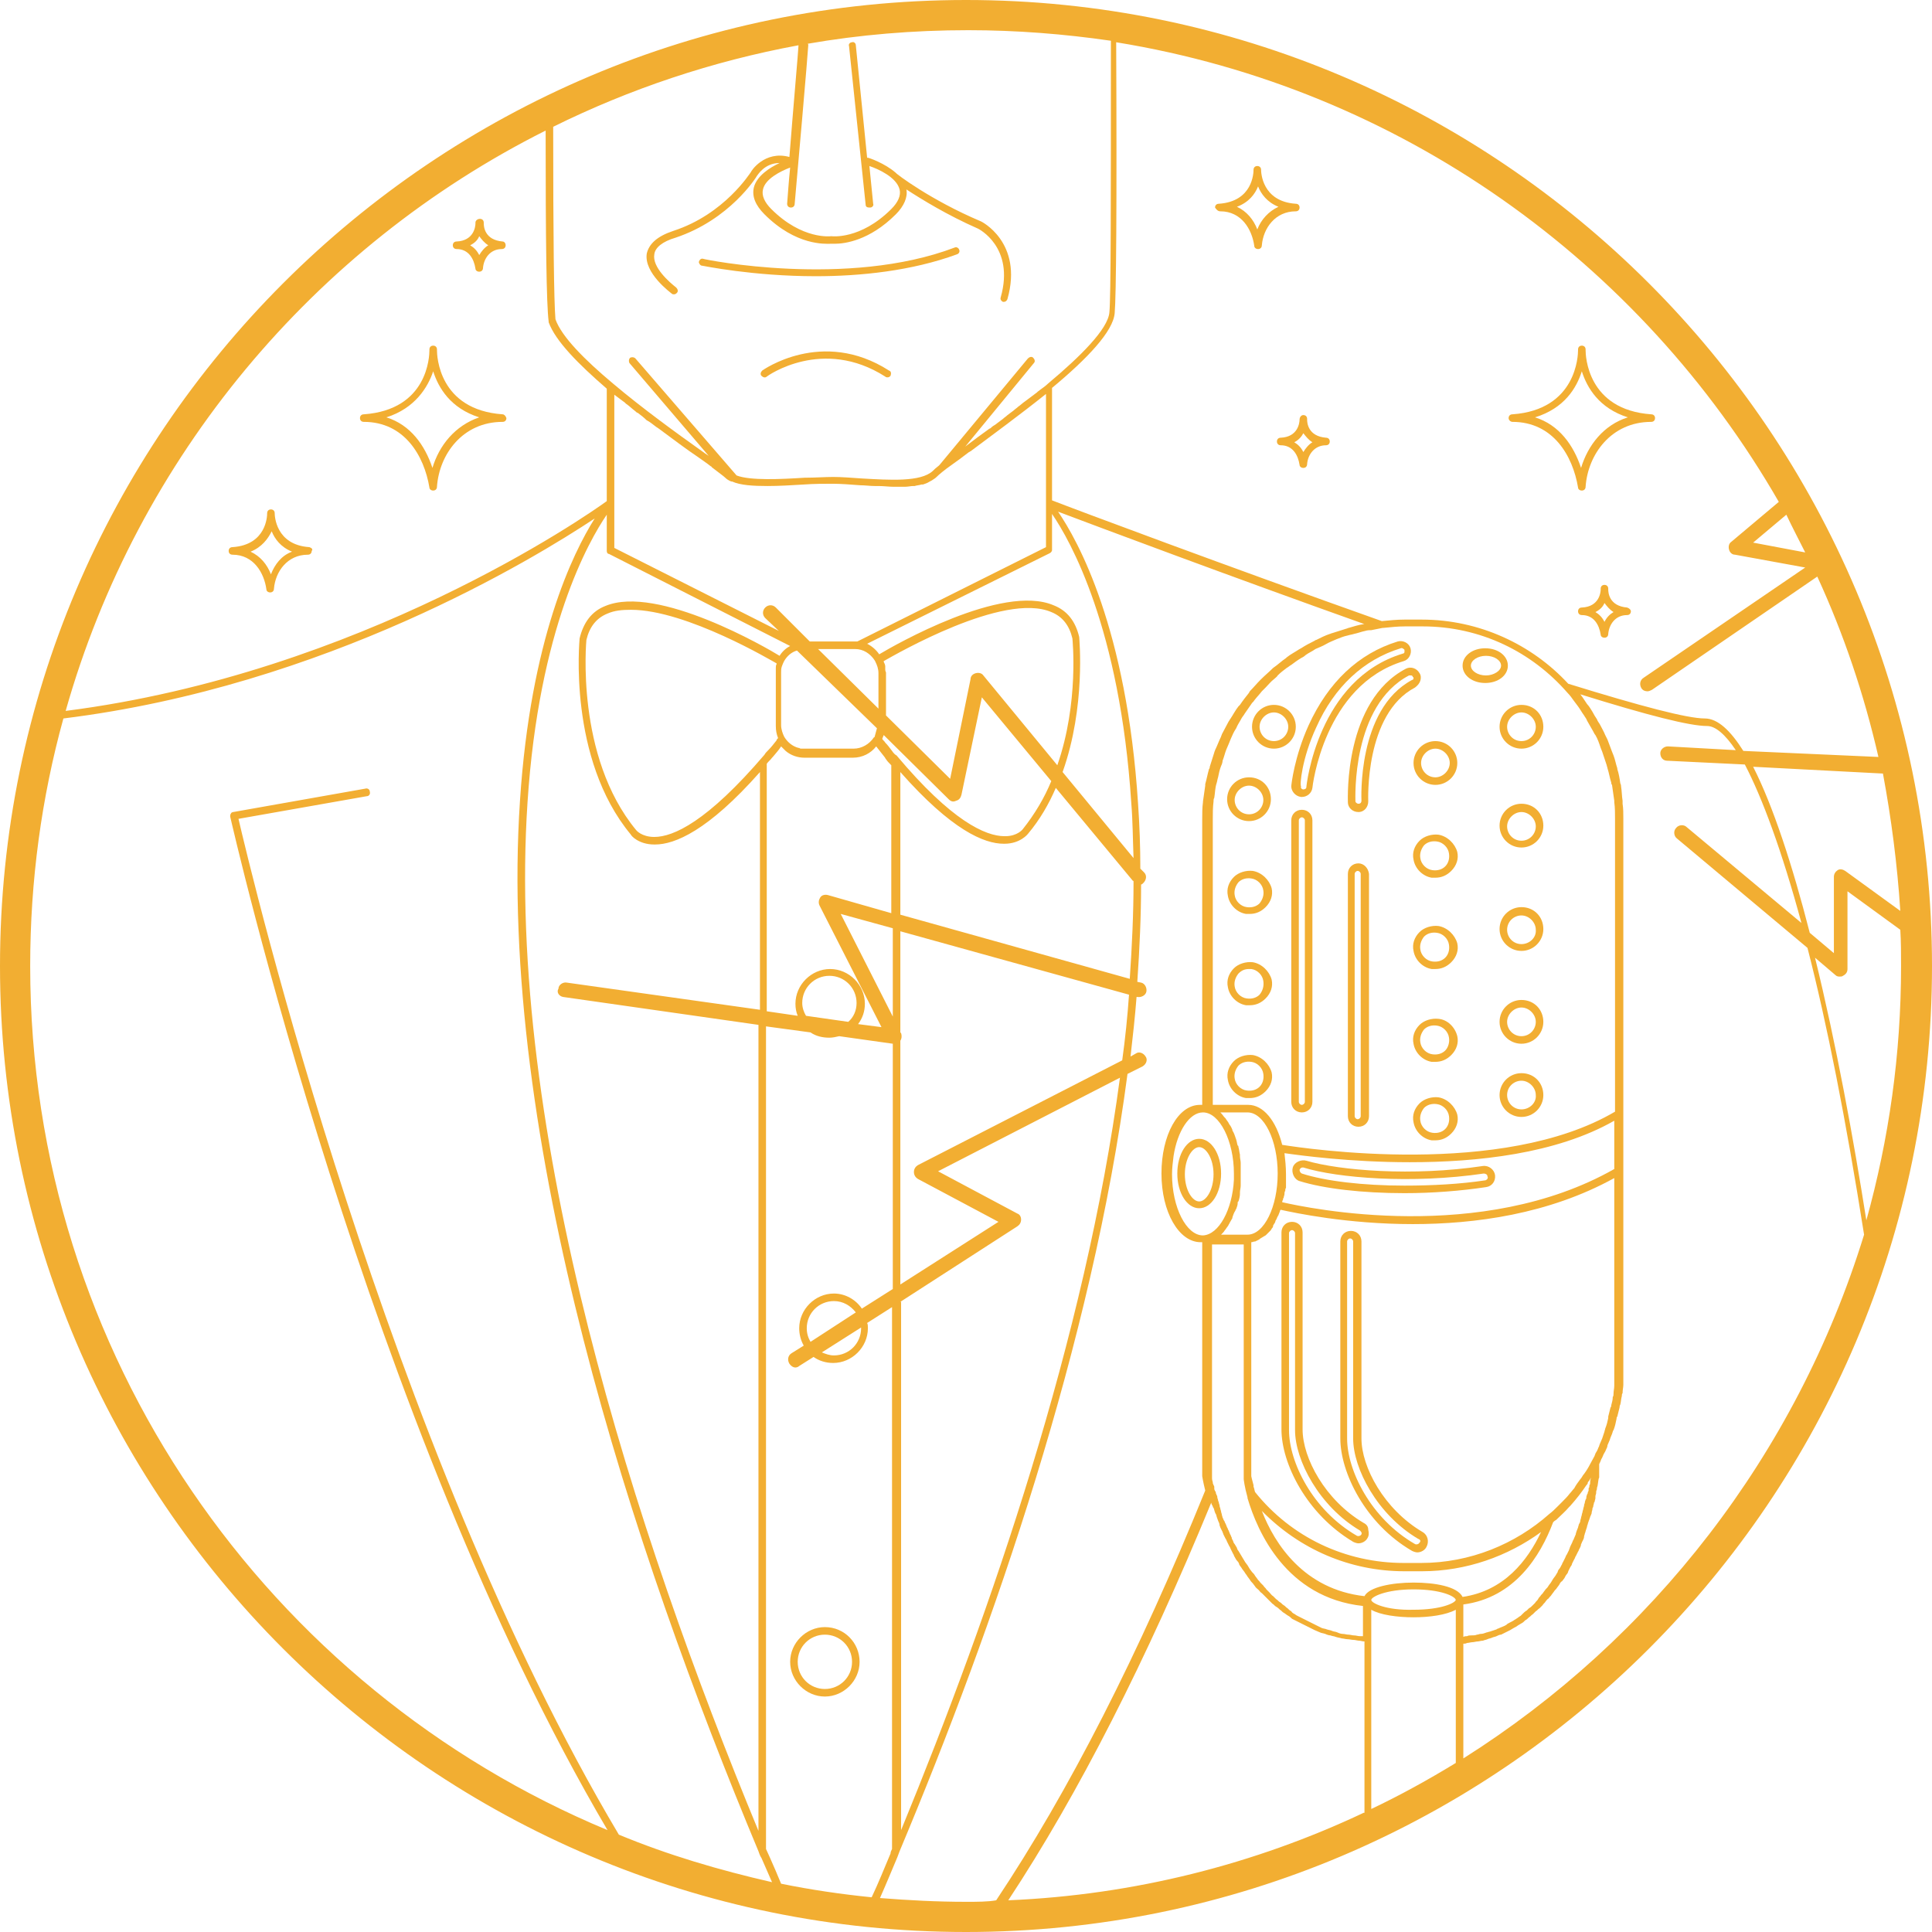 <?xml version="1.0" encoding="utf-8"?>
<!-- Generator: Adobe Illustrator 19.0.0, SVG Export Plug-In . SVG Version: 6.00 Build 0)  -->
<svg version="1.1" id="Слой_1" xmlns="http://www.w3.org/2000/svg" xmlns:xlink="http://www.w3.org/1999/xlink" x="0px" y="0px"
	 viewBox="0 0 256 256" enable-background="new 0 0 256 256" xml:space="preserve">
<g id="XMLID_681_">
	<path id="XMLID_796_" fill="#F2AE32" d="M66.6,54.9c-8.5-0.6-8.7-7.8-8.7-8.5c0,0,0-0.1,0-0.1c0-0.3-0.2-0.5-0.5-0.5
		s-0.5,0.2-0.5,0.5c0,0,0,0,0,0.1c0,0.8-0.2,7.9-8.7,8.5c-0.3,0-0.5,0.2-0.5,0.5c0,0.3,0.2,0.5,0.5,0.5c5.4,0,8,4.5,8.7,8.7
		c0,0.2,0.2,0.4,0.5,0.4c0,0,0,0,0,0c0.3,0,0.5-0.2,0.5-0.5c0.3-4.3,3.4-8.6,8.7-8.6c0.3,0,0.5-0.2,0.5-0.5
		C67,55.1,66.8,54.9,66.6,54.9z M57.3,62c-1-3-2.9-5.7-6.1-6.7c3.8-1.2,5.5-4,6.2-6.1c0.7,2.2,2.3,4.9,6.1,6.1
		C60.3,56.4,58.2,59,57.3,62z"/>
	<path id="XMLID_819_" fill="#F2AE32" d="M200.4,55.9c5.4,0,8,4.5,8.7,8.7c0,0.2,0.2,0.4,0.5,0.4c0,0,0,0,0,0c0.3,0,0.5-0.2,0.5-0.5
		c0.3-4.3,3.4-8.6,8.7-8.6c0.3,0,0.5-0.2,0.5-0.5c0-0.3-0.2-0.5-0.5-0.5c-8.5-0.6-8.7-7.8-8.7-8.5c0,0,0-0.1,0-0.1
		c0-0.3-0.2-0.5-0.5-0.5s-0.5,0.2-0.5,0.5c0,0,0,0,0,0.1c0,0.7-0.2,7.9-8.7,8.5c-0.3,0-0.5,0.2-0.5,0.5
		C199.9,55.7,200.2,55.9,200.4,55.9z M209.6,49.2c0.7,2.2,2.3,4.9,6.1,6.1c-3.2,1-5.3,3.7-6.2,6.7c-1-3-2.9-5.7-6.1-6.7
		C207.3,54.1,208.9,51.4,209.6,49.2z"/>
	<path id="XMLID_822_" fill="#F2AE32" d="M161.7,28c2.8,0,4.2,2.4,4.5,4.6c0,0.2,0.2,0.4,0.5,0.4c0,0,0,0,0,0c0.3,0,0.5-0.2,0.5-0.5
		c0.2-2.3,1.8-4.5,4.5-4.5c0.3,0,0.5-0.2,0.5-0.5c0-0.3-0.2-0.5-0.5-0.5c-4.5-0.3-4.6-4.2-4.6-4.5c0,0,0,0,0,0
		c0-0.3-0.2-0.5-0.5-0.5s-0.5,0.2-0.5,0.5c0,0,0,0,0,0c0,0.4-0.1,4.2-4.6,4.5c-0.3,0-0.5,0.2-0.5,0.5C161.2,27.8,161.4,28,161.7,28z
		 M166.7,24.7c0.4,1,1.2,2.1,2.7,2.7c-1.3,0.6-2.3,1.7-2.8,3c-0.5-1.3-1.4-2.4-2.7-3C165.5,26.8,166.3,25.7,166.7,24.7z"/>
	<path id="XMLID_825_" fill="#F2AE32" d="M41,72.5c-4.5-0.3-4.6-4.2-4.6-4.5c0,0,0,0,0,0c0-0.3-0.2-0.5-0.5-0.5s-0.5,0.2-0.5,0.5
		c0,0,0,0,0,0c0,0.4-0.1,4.2-4.6,4.5c-0.3,0-0.5,0.2-0.5,0.5c0,0.3,0.2,0.5,0.5,0.5c2.8,0,4.2,2.4,4.5,4.6c0,0.2,0.2,0.4,0.5,0.4
		c0,0,0,0,0,0c0.3,0,0.5-0.2,0.5-0.5c0.2-2.3,1.8-4.5,4.5-4.5c0.3,0,0.5-0.2,0.5-0.5C41.5,72.8,41.3,72.6,41,72.5z M35.9,76.1
		c-0.5-1.3-1.4-2.4-2.7-3c1.5-0.6,2.3-1.7,2.8-2.7c0.4,1,1.2,2.1,2.7,2.7C37.3,73.6,36.4,74.8,35.9,76.1z"/>
	<path id="XMLID_828_" fill="#F2AE32" d="M172.2,55.6c0,0.4-0.2,2.3-2.5,2.4c-0.3,0-0.5,0.2-0.5,0.5c0,0.3,0.2,0.5,0.5,0.5
		c1.6,0,2.3,1.3,2.5,2.6c0,0.2,0.2,0.4,0.5,0.4c0,0,0,0,0,0c0.3,0,0.5-0.2,0.5-0.5c0.1-1.3,1-2.5,2.5-2.5c0.3,0,0.5-0.2,0.5-0.5
		c0-0.3-0.2-0.5-0.5-0.5c-2.4-0.2-2.5-2-2.5-2.4c0,0,0,0,0-0.1c0-0.3-0.2-0.5-0.5-0.5S172.2,55.3,172.2,55.6
		C172.2,55.6,172.2,55.6,172.2,55.6z M172.7,57.4c0.3,0.4,0.7,0.9,1.2,1.2c-0.5,0.3-0.9,0.8-1.2,1.3c-0.3-0.6-0.7-1-1.2-1.3
		C172.1,58.3,172.5,57.8,172.7,57.4z"/>
	<path id="XMLID_1764_" fill="#F2AE32" d="M215.6,80.5c-2.4-0.2-2.5-2-2.5-2.4c0,0,0,0,0-0.1c0-0.3-0.2-0.5-0.5-0.5
		s-0.5,0.2-0.5,0.5c0,0,0,0,0,0.1c0,0.4-0.2,2.3-2.5,2.4c-0.3,0-0.5,0.2-0.5,0.5c0,0.3,0.2,0.5,0.5,0.5c1.6,0,2.3,1.3,2.5,2.6
		c0,0.2,0.2,0.4,0.5,0.4c0,0,0,0,0,0c0.3,0,0.5-0.2,0.5-0.5c0.1-1.2,0.9-2.5,2.5-2.5c0.3,0,0.5-0.2,0.5-0.5
		C216.1,80.8,215.9,80.6,215.6,80.5z M212.6,82.4c-0.3-0.6-0.7-1-1.2-1.3c0.6-0.3,1-0.7,1.2-1.2c0.3,0.4,0.7,0.9,1.2,1.2
		C213.3,81.4,212.9,81.8,212.6,82.4z"/>
	<path id="XMLID_1767_" fill="#F2AE32" d="M66.6,32c-2.4-0.2-2.5-2-2.5-2.4c0,0,0,0,0-0.1c0-0.3-0.2-0.5-0.5-0.5S63,29.2,63,29.5
		c0,0,0,0,0,0.1c0,0.4-0.2,2.3-2.5,2.4c-0.3,0-0.5,0.2-0.5,0.5c0,0.3,0.2,0.5,0.5,0.5c1.6,0,2.3,1.3,2.5,2.6c0,0.2,0.2,0.4,0.5,0.4
		c0,0,0,0,0,0c0.3,0,0.5-0.2,0.5-0.5c0.1-1.2,0.9-2.5,2.5-2.5c0.3,0,0.5-0.2,0.5-0.5C67,32.2,66.8,32,66.6,32z M63.5,33.8
		c-0.3-0.6-0.7-1-1.2-1.3c0.6-0.3,1-0.7,1.2-1.2c0.3,0.4,0.7,0.9,1.2,1.2C64.2,32.8,63.8,33.3,63.5,33.8z"/>
	<path id="XMLID_1768_" fill="#F2AE32" d="M117.8,49.1c-8.9-5.7-16.8,0-16.8,0c-0.2,0.2-0.3,0.5-0.1,0.7c0.2,0.2,0.5,0.3,0.7,0.1
		c0.1-0.1,7.4-5.3,15.7,0c0.1,0.1,0.2,0.1,0.3,0.1c0.2,0,0.3-0.1,0.4-0.2C118.1,49.5,118.1,49.2,117.8,49.1z"/>
	<path id="XMLID_1769_" fill="#F2AE32" d="M93,35.2c0.1,0,6.7,1.4,15.1,1.4c5.9,0,12.7-0.7,18.7-2.9c0.3-0.1,0.4-0.4,0.3-0.6
		c-0.1-0.3-0.4-0.4-0.6-0.3c-14.2,5.4-33.1,1.6-33.3,1.5c-0.3-0.1-0.5,0.1-0.6,0.4C92.6,34.9,92.8,35.2,93,35.2z"/>
	<path id="XMLID_1772_" fill="#F2AE32" d="M128,0C57.4,0,0,57.4,0,128s57.4,128,128,128s128-57.4,128-128S198.6,0,128,0z
		 M251.8,120.7l-7.3-5.3c-0.3-0.2-0.7-0.3-1-0.1c-0.3,0.2-0.5,0.5-0.5,0.9v10.1l-3.2-2.7c-2.3-9-4.9-16.9-7.5-22l17.2,0.9
		C250.6,108.4,251.4,114.5,251.8,120.7z M239.2,73.2l-6.9-1.3l4.4-3.7C237.5,69.9,238.4,71.6,239.2,73.2z M147.9,5.6
		c37.6,6.1,69.5,29.1,87.8,60.9l-6.3,5.3c-0.3,0.2-0.4,0.6-0.3,1c0.1,0.4,0.4,0.7,0.8,0.7l9.3,1.7l-21.4,14.6
		c-0.5,0.3-0.6,0.9-0.3,1.4c0.2,0.3,0.5,0.4,0.8,0.4c0.2,0,0.4-0.1,0.6-0.2l21.9-15c3.5,7.6,6.2,15.6,8.1,23.9L231,99.5
		c-1.7-2.7-3.4-4.3-5.1-4.3c-2.3,0-8.4-1.6-18.1-4.6c-4.8-5.2-11.8-8.5-19.4-8.5h-2.3c-1,0-2,0.1-3,0.2c-20.3-7.2-40.9-14.9-43.7-16
		l0-14.9c4.7-3.9,8.1-7.5,8.3-9.9C147.9,39.4,148,27.3,147.9,5.6z M210.7,194c-0.2,0.4-0.5,0.9-0.8,1.3c-0.2,0.2-0.3,0.5-0.5,0.7
		c-0.3,0.4-0.6,0.8-0.8,1.2c-0.2,0.2-0.4,0.5-0.6,0.7c-0.3,0.4-0.6,0.7-1,1.1c-0.2,0.2-0.4,0.4-0.6,0.6c-0.4,0.4-0.7,0.7-1.1,1
		c-4.5,4-10.5,6.5-17,6.5h-2.3c-7.7,0-14.9-3.4-19.7-9.4c-0.1-0.3-0.1-0.5-0.2-0.7c0,0,0-0.1,0-0.1c0,0,0-0.1,0-0.1
		c-0.2-0.7-0.3-1.2-0.3-1.2v-31c0,0,0,0,0,0c0.2,0,0.3-0.1,0.5-0.1c0.1,0,0.2-0.1,0.2-0.1c0.1,0,0.2-0.1,0.2-0.1
		c0.1,0,0.2-0.1,0.3-0.2c0.1,0,0.1-0.1,0.2-0.1c0.1-0.1,0.2-0.1,0.3-0.2c0.1,0,0.1-0.1,0.2-0.1c0.1-0.1,0.2-0.2,0.3-0.3
		c0,0,0.1-0.1,0.1-0.1c0.1-0.1,0.2-0.2,0.3-0.3c0-0.1,0.1-0.1,0.1-0.2c0.1-0.1,0.2-0.2,0.2-0.4c0-0.1,0.1-0.1,0.1-0.2
		c0.1-0.1,0.2-0.3,0.2-0.4c0-0.1,0.1-0.1,0.1-0.2c0.1-0.1,0.1-0.3,0.2-0.4c0-0.1,0.1-0.1,0.1-0.2c0.1-0.2,0.1-0.3,0.2-0.5
		c0-0.1,0-0.1,0.1-0.2c1.8,0.4,8.8,1.9,17.5,1.9c8.2,0,18-1.3,26.7-6.1v25.6c0,0,0,0,0,0c0,0.5,0,1,0,1.5c0,0.1,0,0.3,0,0.4
		c0,0.4-0.1,0.7-0.1,1.1c0,0.1,0,0.3-0.1,0.4c0,0.4-0.1,0.7-0.2,1.1c0,0.1,0,0.2-0.1,0.3c-0.1,0.4-0.2,0.8-0.3,1.2
		c0,0.1,0,0.1,0,0.2c-0.1,0.5-0.2,0.9-0.4,1.4c0,0.1-0.1,0.3-0.1,0.4c-0.1,0.3-0.2,0.6-0.3,0.9c-0.1,0.2-0.2,0.5-0.3,0.7
		c-0.1,0.2-0.1,0.4-0.2,0.5c-0.1,0.3-0.2,0.5-0.4,0.8c0,0.1-0.1,0.2-0.1,0.3C211.1,193.3,210.9,193.6,210.7,194z M210.8,195.8
		c0,0.1-0.1,0.3-0.1,0.6c0,0,0,0,0,0.1c0,0.1,0,0.2-0.1,0.3c0,0,0,0.1,0,0.1c0,0.1,0,0.2-0.1,0.3c0,0.1,0,0.1,0,0.2
		c0,0.1,0,0.2-0.1,0.3c0,0.1,0,0.2-0.1,0.3c0,0.1-0.1,0.2-0.1,0.4c0,0.1,0,0.2-0.1,0.3c0,0.1-0.1,0.2-0.1,0.4c0,0.1-0.1,0.2-0.1,0.4
		c0,0.1-0.1,0.3-0.1,0.4c0,0.1-0.1,0.3-0.1,0.4c0,0.1-0.1,0.3-0.1,0.4c0,0.1-0.1,0.3-0.1,0.4c0,0.1-0.1,0.3-0.1,0.4
		c0,0.2-0.1,0.3-0.2,0.5c0,0.1-0.1,0.3-0.1,0.4c-0.1,0.2-0.1,0.3-0.2,0.5c0,0.1-0.1,0.2-0.1,0.4c-0.1,0.2-0.2,0.5-0.3,0.7
		c0,0.1-0.1,0.1-0.1,0.2c-0.1,0.3-0.3,0.6-0.4,0.9c0,0.1-0.1,0.2-0.1,0.3c-0.1,0.2-0.2,0.4-0.3,0.6c-0.1,0.1-0.1,0.2-0.2,0.4
		c-0.1,0.2-0.2,0.4-0.3,0.6c-0.1,0.1-0.1,0.3-0.2,0.4c-0.1,0.2-0.2,0.4-0.3,0.5c-0.1,0.1-0.2,0.3-0.2,0.4c-0.1,0.2-0.2,0.3-0.3,0.5
		c-0.1,0.1-0.2,0.3-0.3,0.4c-0.1,0.2-0.2,0.3-0.3,0.5c-0.1,0.1-0.2,0.3-0.3,0.4c-0.1,0.2-0.2,0.3-0.4,0.5c-0.1,0.1-0.2,0.3-0.3,0.4
		c-0.1,0.2-0.3,0.3-0.4,0.5c-0.1,0.1-0.2,0.2-0.3,0.4c-0.1,0.2-0.3,0.3-0.4,0.5c-0.1,0.1-0.2,0.2-0.3,0.3c-0.2,0.2-0.3,0.3-0.5,0.4
		c-0.1,0.1-0.2,0.2-0.3,0.3c-0.2,0.1-0.4,0.3-0.5,0.4c-0.1,0.1-0.2,0.2-0.3,0.3c-0.2,0.1-0.4,0.3-0.6,0.4c-0.1,0.1-0.2,0.1-0.3,0.2
		c-0.3,0.2-0.6,0.3-0.9,0.5c0,0-0.1,0.1-0.1,0.1c-0.3,0.2-0.7,0.3-1.1,0.5c-0.1,0-0.2,0.1-0.2,0.1c-0.3,0.1-0.6,0.2-0.9,0.3
		c-0.1,0-0.3,0.1-0.4,0.1c-0.3,0.1-0.5,0.2-0.8,0.2c-0.2,0-0.3,0.1-0.5,0.1c-0.2,0.1-0.5,0.1-0.8,0.1c-0.2,0-0.3,0-0.5,0.1
		c-0.2,0-0.3,0-0.5,0.1l0-4.3c6.8-0.9,10.2-6.4,11.9-10.9c0.1-0.1,0.2-0.2,0.4-0.3c0,0,0.1-0.1,0.1-0.1c0.5-0.5,1.1-1,1.6-1.6
		c0.1-0.1,0.1-0.1,0.2-0.2c0.8-0.9,1.5-1.8,2.1-2.7c0.1-0.1,0.2-0.2,0.2-0.4C210.6,196.2,210.7,196,210.8,195.8z M161.8,163.6
		c0.2-0.2,0.4-0.4,0.5-0.6c0,0,0.1-0.1,0.1-0.1c0.1-0.2,0.3-0.4,0.4-0.6c0-0.1,0.1-0.1,0.1-0.2c0.1-0.2,0.3-0.5,0.4-0.7
		c0,0,0-0.1,0-0.1c0.1-0.3,0.2-0.6,0.4-0.9c0-0.1,0.1-0.2,0.1-0.2c0.1-0.3,0.2-0.5,0.2-0.8c0-0.1,0-0.2,0.1-0.2
		c0.1-0.3,0.2-0.7,0.2-1c0-0.1,0-0.1,0-0.2c0-0.3,0.1-0.6,0.1-0.9c0-0.1,0-0.2,0-0.3c0-0.4,0-0.8,0-1.2c0-0.4,0-0.8,0-1.2
		c0-0.1,0-0.2,0-0.3c0-0.3-0.1-0.6-0.1-0.9c0-0.1,0-0.2,0-0.2c-0.1-0.4-0.1-0.7-0.2-1c0-0.1,0-0.2-0.1-0.2c-0.1-0.3-0.1-0.5-0.2-0.8
		c0-0.1-0.1-0.2-0.1-0.3c-0.1-0.3-0.2-0.6-0.4-0.9c0,0,0-0.1,0-0.1c-0.1-0.2-0.2-0.5-0.4-0.7c0-0.1-0.1-0.1-0.1-0.2
		c-0.1-0.2-0.3-0.4-0.4-0.6c0,0-0.1-0.1-0.1-0.1c-0.2-0.2-0.3-0.4-0.5-0.6c0,0,0,0-0.1-0.1h3.6c2.2,0,4,3.7,4,8.1
		c0,4.4-1.8,8.1-4,8.1L161.8,163.6C161.8,163.6,161.8,163.6,161.8,163.6z M159.4,163.7c-2.2,0-4.1-3.7-4.1-8.1
		c0-0.8,0.1-1.6,0.2-2.4c0.5-3.3,2.1-5.8,3.9-5.8c0,0,0,0,0,0c2.2,0,4.1,3.8,4.1,8.1c0,0.3,0,0.5,0,0.8
		C163.3,160.3,161.5,163.6,159.4,163.7z M169.9,159.3c0-0.1,0-0.2,0.1-0.3c0-0.1,0-0.2,0.1-0.3c0-0.2,0.1-0.3,0.1-0.5
		c0-0.1,0-0.3,0.1-0.4c0-0.1,0-0.3,0.1-0.4c0-0.2,0-0.3,0-0.5c0-0.1,0-0.2,0-0.4c0-0.3,0-0.6,0-0.9c0-1-0.1-1.9-0.2-2.8
		c2.1,0.3,8.7,1.2,16.6,1.2c8.9,0,19.4-1.1,27.1-5.5v6.4C196.3,164.9,173.4,160.1,169.9,159.3z M169.9,151.7
		c-0.8-3.2-2.5-5.3-4.5-5.3h-4.7v-37.8c0-0.8,0-1.6,0.1-2.4c0-0.2,0-0.3,0.1-0.5c0.1-0.6,0.1-1.3,0.3-1.9c0.1-0.3,0.1-0.5,0.2-0.8
		c0.1-0.5,0.2-1,0.4-1.5c0.1-0.2,0.2-0.5,0.2-0.7c0.2-0.5,0.3-1,0.5-1.5c0.1-0.2,0.2-0.5,0.3-0.7c0.2-0.5,0.4-1,0.6-1.4
		c0.1-0.2,0.2-0.4,0.4-0.7c0.2-0.5,0.5-0.9,0.7-1.3c0.1-0.2,0.3-0.4,0.4-0.6c0.3-0.4,0.6-0.9,0.9-1.3c0.1-0.2,0.3-0.3,0.4-0.5
		c0.3-0.4,0.7-0.8,1-1.2c0.2-0.2,0.3-0.3,0.5-0.5c0.4-0.4,0.7-0.8,1.1-1.1c0.2-0.2,0.4-0.3,0.5-0.5c0.4-0.4,0.8-0.7,1.2-1
		c0.2-0.1,0.4-0.3,0.6-0.4c0.4-0.3,0.8-0.6,1.3-0.9c0.2-0.1,0.4-0.2,0.6-0.4c0.4-0.3,0.9-0.5,1.3-0.8c0.2-0.1,0.5-0.2,0.7-0.3
		c0.5-0.2,0.9-0.5,1.4-0.7c0.2-0.1,0.5-0.2,0.7-0.3c0.5-0.2,1-0.4,1.5-0.5c0.3-0.1,0.5-0.1,0.8-0.2c0.5-0.1,1-0.3,1.5-0.4
		c0.3-0.1,0.6-0.1,0.8-0.1c0.5-0.1,1-0.2,1.5-0.3c0,0,0.1,0,0.1,0c1-0.1,1.9-0.2,2.9-0.2h2.3c7.7,0,14.5,3.4,19.2,8.8
		c0.3,0.3,0.6,0.7,0.8,1c0.2,0.3,0.4,0.5,0.6,0.8c0.3,0.4,0.5,0.8,0.8,1.2c0.1,0.2,0.3,0.4,0.4,0.7c0.3,0.5,0.5,0.9,0.8,1.4
		c0.1,0.2,0.2,0.4,0.3,0.5c0.3,0.5,0.5,1.1,0.7,1.7c0.1,0.2,0.1,0.3,0.2,0.5c0.2,0.6,0.4,1.2,0.6,1.8c0,0.1,0.1,0.3,0.1,0.4
		c0.2,0.6,0.3,1.3,0.5,1.9c0,0.1,0,0.2,0.1,0.3c0.1,0.7,0.2,1.4,0.3,2.1c0,0.1,0,0.2,0,0.2c0.1,0.7,0.1,1.5,0.1,2.2v38.8
		C199.1,156.1,173.1,152.2,169.9,151.7z M109.7,118.6c-0.4-0.1-0.8,0-1,0.3s-0.3,0.7-0.1,1.1l8.2,16.1l-3.1-0.4
		c0.6-0.8,0.9-1.7,0.9-2.7c0-2.5-2.1-4.6-4.6-4.6s-4.6,2.1-4.6,4.6c0,0.6,0.1,1.1,0.3,1.6l-4.1-0.6l0-32.8c0.2-0.3,0.5-0.5,0.7-0.8
		c0,0,0.1-0.1,0.1-0.1c0.4-0.5,0.8-0.9,1.1-1.4c0,0,0,0,0,0c0.2,0.2,0.4,0.4,0.6,0.6c0,0,0,0,0,0c0.7,0.6,1.6,0.9,2.5,0.9h0h6.4h0
		c1.3,0,2.4-0.6,3.1-1.5c0,0,0,0,0,0c0.4,0.5,0.7,0.9,1.1,1.4c0.1,0.1,0.1,0.2,0.2,0.3c0.2,0.3,0.4,0.5,0.7,0.8V121L109.7,118.6z
		 M118.3,123v11.7l-6.9-13.6L118.3,123z M113.5,132.9c0,1-0.4,1.9-1.1,2.5l-5.6-0.8c-0.3-0.5-0.5-1.1-0.5-1.7c0-2,1.6-3.6,3.6-3.6
		C111.9,129.3,113.5,130.9,113.5,132.9z M74.6,132.1l25.9,3.7l0,106.8C84.1,203,67,150,69.9,106.3c1.5-23,8.1-34.6,10.5-38.1v4.8
		c0,0.2,0.1,0.4,0.3,0.4l24,12.2c-0.6,0.3-1.1,0.8-1.4,1.3h0c-1.6-1-16.2-9.5-23.1-6.6c-1.8,0.7-2.9,2.2-3.4,4.3
		c0,0.2-1.6,15.9,6.8,26c0,0.1,1,1.3,3.1,1.3c0,0,0.1,0,0.1,0c2.6,0,7-1.8,13.9-9.6l0,31.5l-25.6-3.6c-0.5-0.1-1.1,0.3-1.1,0.8
		C73.7,131.5,74.1,132,74.6,132.1z M108.4,86h4.8c0,0,0.1,0,0.1,0c1.1,0,2,0.6,2.6,1.5c0,0,0,0,0,0c0,0.1,0.1,0.1,0.1,0.2
		c0.2,0.4,0.4,0.9,0.4,1.5v4.7L108.4,86z M116.2,96.5c-0.1,0.4-0.2,0.7-0.3,1.1c0,0,0,0.1-0.1,0.1c-0.6,0.9-1.6,1.5-2.7,1.5h-6.4
		c0,0-0.1,0-0.1,0c-0.1,0-0.3,0-0.4,0c-0.1,0-0.2,0-0.3-0.1c0,0-0.1,0-0.1,0c-0.8-0.2-1.5-0.8-1.9-1.5c0,0,0,0,0,0c0,0,0,0,0,0
		c0,0,0,0,0,0c-0.2-0.4-0.4-1-0.4-1.5v-7c0-0.3,0-0.5,0.1-0.8c0,0,0,0,0,0c0.1-0.3,0.2-0.5,0.3-0.7c0,0,0,0,0,0
		c0.4-0.7,1-1.2,1.7-1.4L116.2,96.5z M113.2,85C113.2,85,113.2,85,113.2,85L113.2,85l-5.9,0l-4.5-4.5c-0.4-0.4-1-0.4-1.4,0
		c-0.4,0.4-0.4,1,0,1.4l1.8,1.7l-21.8-11V52.3c0.1,0.1,0.3,0.2,0.4,0.3c0.3,0.2,0.5,0.4,0.8,0.6c0.2,0.1,0.3,0.3,0.5,0.4
		c0.4,0.3,0.7,0.6,1.1,0.9c0.1,0.1,0.2,0.2,0.3,0.2c0.4,0.3,0.8,0.6,1.2,1c0.1,0,0.1,0.1,0.2,0.1c0.5,0.3,0.9,0.7,1.4,1c0,0,0,0,0,0
		c1.9,1.4,3.6,2.7,5.1,3.7c0.7,0.5,1.3,0.9,1.8,1.3c0,0,0.1,0,0.1,0.1c0,0,0,0,0,0c0.9,0.7,1.6,1.2,1.8,1.4c0.2,0.2,0.5,0.4,0.8,0.5
		c0,0,0,0,0.1,0c1.1,0.5,2.8,0.6,4.7,0.6c1.5,0,3.2-0.1,4.8-0.2c1.4-0.1,2.7-0.1,3.8-0.1c1.1,0,2.4,0.1,3.7,0.2
		c0.6,0,1.3,0.1,1.9,0.1c0.2,0,0.4,0,0.5,0c0.7,0,1.4,0.1,2,0.1c0,0,0,0,0,0c0,0,0,0,0,0c0,0,0,0,0,0c0.4,0,0.8,0,1.2,0
		c0.1,0,0.2,0,0.3,0c0.4,0,0.8-0.1,1.1-0.1c0.1,0,0.1,0,0.2,0c0.3-0.1,0.6-0.1,0.9-0.2c0.1,0,0.1,0,0.2,0c0.3-0.1,0.6-0.2,0.9-0.4
		c0.1,0,0.1-0.1,0.2-0.1c0.3-0.2,0.5-0.3,0.7-0.5c0.3-0.3,1-0.9,2-1.6c0.7-0.5,1.4-1,2.3-1.7c0.1,0,0.1-0.1,0.2-0.1
		c2.8-2.1,6.5-4.8,10-7.6l0,14.4c0,0,0,0,0,0l0,5.9L113.6,85C113.5,85,113.3,85,113.2,85z M86.7,110.9
		C86.7,110.9,86.6,110.9,86.7,110.9c-1.7,0-2.4-0.9-2.4-0.9c-8.1-9.8-6.6-25.1-6.6-25.2c0.4-1.7,1.3-2.9,2.8-3.5
		c0.9-0.4,1.9-0.5,3.1-0.5c7.4,0,18.9,6.9,19.3,7.1c0,0,0,0.1,0,0.1c-0.1,0.2-0.1,0.3-0.1,0.5c0,0.1,0,0.3,0,0.5c0,0.1,0,0.2,0,0.2
		v0v7v0c0,0.6,0.1,1.1,0.3,1.6c-0.1,0.1-0.2,0.2-0.2,0.3c-0.4,0.5-0.7,0.9-1.1,1.3c-0.2,0.2-0.4,0.4-0.5,0.6
		C93.7,108.9,89.2,110.9,86.7,110.9z M118.2,99.5c-0.3-0.4-0.6-0.8-0.9-1.1c-0.1-0.2-0.3-0.3-0.4-0.5c0.1-0.2,0.1-0.3,0.2-0.5
		l8.6,8.5c0.3,0.3,0.6,0.4,1,0.2c0.4-0.1,0.6-0.4,0.7-0.8l2.7-12.9l9.2,11.1c-0.9,2.2-2.2,4.4-3.8,6.4c0,0-0.7,0.9-2.3,0.9
		c0,0-0.1,0-0.1,0c-2.5,0-7-2-14.3-10.7C118.6,100,118.4,99.8,118.2,99.5z M117.3,88.7c0-0.1,0-0.2,0-0.4c0-0.2-0.1-0.4-0.2-0.6
		c0,0,0,0,0-0.1c1.6-0.9,15.9-9.2,22.2-6.5c1.5,0.6,2.4,1.8,2.8,3.5c0,0.1,0.9,8.5-2,16.8l-9.8-11.9c-0.2-0.3-0.6-0.4-1-0.3
		c-0.4,0.1-0.7,0.4-0.7,0.8l-2.7,13.2l-8.5-8.4v-5.7v0C117.3,88.9,117.3,88.8,117.3,88.7z M119.3,172.5l15.5-10
		c0.3-0.2,0.5-0.5,0.5-0.9c0-0.4-0.2-0.7-0.5-0.8l-10.5-5.6l24.1-12.4c-4.6,34.4-17,70.5-29,99.7V172.5z M121.6,154.4
		c-0.3,0.2-0.5,0.5-0.5,0.9c0,0.4,0.2,0.7,0.5,0.9l10.7,5.7l-13,8.3v-32.3c0.2-0.3,0.2-0.7,0.1-1l-0.1-0.1v-13.4l30.3,8.4
		c-0.2,2.9-0.5,5.8-0.9,8.7L121.6,154.4z M119.3,121.2v-18.9c6.8,7.7,11.1,9.5,13.7,9.5c0,0,0.1,0,0.1,0c2.1,0,3.1-1.3,3.1-1.3
		c1.6-1.9,2.8-4,3.7-6.1l10.2,12.3c0,0,0.1,0,0.1,0.1c0,4.2-0.2,8.5-0.5,12.9L119.3,121.2z M140.8,102.3c3.1-8.7,2.2-17.7,2.2-17.9
		c-0.5-2.1-1.6-3.5-3.4-4.2c-6.8-2.9-21.1,5.3-23.1,6.5c-0.4-0.6-1-1.1-1.6-1.4l24.2-12c0.2-0.1,0.3-0.3,0.3-0.4l0-4.8
		c2.4,3.5,9,15.1,10.5,38.3c0.2,2.4,0.2,4.8,0.3,7.3L140.8,102.3z M73.3,16.8c10.1-5,21.1-8.7,32.5-10.8c0,0,0,0,0,0.1
		c0,0.4-0.7,8.3-1.2,14.7c-3.3-0.9-5.1,1.9-5.1,2c0,0,0,0,0,0c-0.1,0.1-3.5,5.6-10.3,7.8c-2.1,0.7-3.2,1.7-3.5,3
		c-0.4,2.6,3.2,5.2,3.3,5.3c0.1,0.1,0.2,0.1,0.3,0.1c0.2,0,0.3-0.1,0.4-0.2c0.2-0.2,0.1-0.5-0.1-0.7c-0.9-0.7-3.2-2.7-2.9-4.4
		c0.1-0.9,1.1-1.7,2.8-2.2c7.2-2.4,10.7-8,10.8-8.2c0,0,0,0,0,0c0,0,0,0,0,0c0.1-0.1,1-1.7,3-1.7c-1.3,0.6-3,1.7-3.4,3.2
		c-0.3,1.2,0.2,2.4,1.4,3.6c4.2,4.2,8.1,3.9,8.7,3.9c0.1,0,0.3,0,0.6,0c1.3,0,4.6-0.4,8.1-3.9c1.1-1.1,1.6-2.3,1.4-3.3
		c2,1.3,5.4,3.4,9.5,5.2c0,0,4.9,2.4,3,9.1c-0.1,0.3,0.1,0.5,0.3,0.6c0,0,0.1,0,0.1,0c0.2,0,0.4-0.1,0.5-0.4
		c2.1-7.5-3.5-10.3-3.6-10.3c-6.6-2.8-11.2-6.3-11.2-6.4c0,0,0,0,0,0c-1.5-1.3-3.6-2-3.7-2c0,0-0.1,0-0.1,0L113.4,6
		c0-0.3-0.3-0.5-0.5-0.4c-0.3,0-0.5,0.3-0.4,0.5l2.2,21c0,0.3,0.2,0.4,0.5,0.4c0,0,0,0,0.1,0c0.3,0,0.5-0.3,0.4-0.5l-0.5-5
		c1.2,0.4,3.6,1.5,4,3.1c0.2,0.8-0.2,1.7-1.1,2.6c-4.1,4.1-7.9,3.6-7.9,3.6c0,0-0.1,0-0.1,0c0,0-3.8,0.5-7.9-3.6
		c-0.9-0.9-1.3-1.8-1.1-2.6c0.3-1.4,2.3-2.4,3.6-2.9c-0.2,1.9-0.3,3.6-0.4,4.8c0,0.3,0.2,0.5,0.5,0.5c0,0,0,0,0,0
		c0.3,0,0.5-0.2,0.5-0.5c0.2-2.1,1.8-20.5,1.8-21c0-0.1,0-0.2-0.1-0.2c6.9-1.2,14-1.8,21.3-1.8c6.4,0,12.7,0.5,18.9,1.4
		c0,21.8,0,33.9-0.2,36c-0.2,2.2-3.8,5.8-8.1,9.4c0,0,0,0,0,0c-0.4,0.4-0.9,0.7-1.4,1.1c0,0-0.1,0.1-0.1,0.1
		c-0.4,0.3-0.8,0.6-1.2,0.9c-0.1,0.1-0.3,0.2-0.4,0.3c-0.3,0.2-0.6,0.5-0.9,0.7c-0.2,0.2-0.4,0.3-0.6,0.5c-0.3,0.2-0.5,0.4-0.8,0.6
		c-0.2,0.2-0.4,0.3-0.6,0.5c-0.3,0.2-0.5,0.4-0.8,0.6c-0.2,0.2-0.5,0.3-0.7,0.5c-0.1,0.1-0.2,0.2-0.3,0.2c-1.1,0.8-2.2,1.6-3.1,2.3
		c-0.1,0.1-0.2,0.1-0.2,0.2l9.2-11.2c0.2-0.2,0.1-0.5-0.1-0.7c-0.2-0.2-0.5-0.1-0.7,0.1l-11.7,14.1c0,0-0.1,0.1-0.1,0.1
		c-0.4,0.3-0.6,0.5-0.8,0.7c-1.6,1.5-5.8,1.2-9.4,1c-1.4-0.1-2.7-0.2-3.8-0.2c-1.1,0-2.4,0.1-3.8,0.1c-3.1,0.2-7.2,0.4-9-0.3
		L84.2,47.5c-0.2-0.2-0.5-0.2-0.7-0.1c-0.2,0.2-0.2,0.5-0.1,0.7l10.5,12.3c-0.3-0.2-0.6-0.4-1-0.7c-3.1-2.2-7.8-5.6-11.7-8.9
		c0,0,0,0,0,0c-3.7-3.1-6.8-6.2-7.6-8.5C73.4,40,73.3,31.4,73.3,16.8z M72.3,17.3c0,14.5,0.1,23,0.4,25.3c0,0,0,0.1,0,0.1
		c0.9,2.5,4,5.6,7.7,8.8v14.9c-2.6,1.9-32.6,22.8-71.7,27.8C18.2,60.6,41.6,32.7,72.3,17.3z M82,243.1
		c-30.7-51.6-48.8-127.7-50.4-134.6l17-3c0.3,0,0.5-0.3,0.4-0.6c0-0.3-0.3-0.5-0.6-0.4l-17.5,3.1c-0.1,0-0.3,0.1-0.3,0.2
		c-0.1,0.1-0.1,0.3-0.1,0.4c0.2,0.8,18.2,80.3,50,134.3C35.6,223.8,4,179.5,4,128c0-11.3,1.5-22.3,4.4-32.8
		C43.2,90.9,70.8,74,78.8,68.7c-2.9,4.6-8.5,16-9.9,37.4c-3,44.8,14.9,99.2,31.6,139.2c0,0,0,0,0,0c0.1,0.3,0.2,0.6,0.4,0.9
		c0.5,1.1,0.9,2.1,1.4,3.2C95.3,247.8,88.5,245.8,82,243.1z M103.5,249.6c-0.5-1.2-1-2.4-1.5-3.5c-0.2-0.4-0.3-0.7-0.5-1.1l0-109
		l5.9,0.8c0.7,0.5,1.6,0.7,2.5,0.7c0.4,0,0.9-0.1,1.3-0.2l7.1,1v32.5l-4.1,2.6c-0.8-1.2-2.2-2-3.7-2c-2.5,0-4.6,2.1-4.6,4.6
		c0,0.8,0.2,1.6,0.6,2.3l-1.6,1c-0.5,0.3-0.6,0.9-0.3,1.4c0.2,0.3,0.5,0.5,0.8,0.5c0.2,0,0.4-0.1,0.5-0.2l1.9-1.2
		c0.7,0.5,1.6,0.8,2.6,0.8c2.5,0,4.6-2.1,4.6-4.6c0-0.3,0-0.5-0.1-0.7l3.3-2.1V245c-0.1,0.2-0.2,0.4-0.2,0.6
		c-0.8,1.9-1.6,3.9-2.5,5.8C111.5,251,107.4,250.4,103.5,249.6z M114.1,175.9c0,0,0,0.1,0,0.1c0,2-1.6,3.6-3.6,3.6
		c-0.6,0-1.1-0.2-1.6-0.4L114.1,175.9z M107.4,177.8c-0.3-0.5-0.5-1.1-0.5-1.8c0-2,1.6-3.6,3.6-3.6c1.2,0,2.2,0.6,2.9,1.5
		L107.4,177.8z M128,252c-3.8,0-7.6-0.2-11.4-0.5c0.8-1.8,1.5-3.5,2.3-5.4c0.1-0.3,0.2-0.5,0.3-0.8c0,0,0,0,0,0
		c12.5-29.8,25.5-67.4,30.2-103l2-1c0.5-0.3,0.7-0.9,0.4-1.3c-0.3-0.5-0.9-0.7-1.3-0.4l-0.7,0.4c0.3-2.6,0.6-5.3,0.8-7.9l0.1,0
		c0.5,0.1,1.1-0.2,1.2-0.7c0.1-0.5-0.2-1.1-0.7-1.2l-0.5-0.1c0.3-4.4,0.5-8.7,0.5-12.9c0.1,0,0.2-0.1,0.3-0.2c0.4-0.4,0.5-1,0.1-1.4
		l-0.5-0.5c0-2.9-0.1-5.7-0.3-8.6c-1.5-23.3-8-34.9-10.6-38.7c5.3,2,22.9,8.6,40.6,14.9c0,0-0.1,0-0.1,0c-0.7,0.1-1.3,0.3-2,0.5
		c-0.1,0-0.2,0.1-0.3,0.1c-0.6,0.2-1.3,0.4-1.9,0.6c-0.1,0-0.2,0.1-0.3,0.1c-0.6,0.2-1.2,0.5-1.8,0.8c-0.1,0-0.2,0.1-0.2,0.1
		c-0.6,0.3-1.2,0.6-1.8,1c-0.1,0-0.1,0.1-0.2,0.1c-0.6,0.4-1.2,0.7-1.7,1.1c0,0-0.1,0.1-0.1,0.1c-0.6,0.4-1.1,0.9-1.7,1.3
		c0,0,0,0,0,0c-0.5,0.5-1.1,1-1.6,1.5c0,0-0.1,0.1-0.1,0.1c-0.5,0.5-0.9,1-1.4,1.5c0,0.1-0.1,0.1-0.1,0.2c-0.4,0.5-0.8,1-1.2,1.6
		c-0.1,0.1-0.1,0.1-0.2,0.2c-0.4,0.5-0.7,1.1-1.1,1.7c-0.1,0.1-0.1,0.2-0.2,0.3c-0.3,0.6-0.6,1.1-0.9,1.7c0,0.1-0.1,0.2-0.1,0.3
		c-0.3,0.6-0.5,1.2-0.8,1.8c0,0.1-0.1,0.2-0.1,0.3c-0.2,0.6-0.4,1.3-0.6,1.9c0,0.1,0,0.2-0.1,0.3c-0.2,0.7-0.3,1.3-0.5,2
		c0,0.1,0,0.2,0,0.2c-0.1,0.7-0.2,1.4-0.3,2.1c0,0,0,0.1,0,0.1c-0.1,0.7-0.1,1.5-0.1,2.3v37.8h-0.2c0,0,0,0-0.1,0
		c-2.9,0-5.1,4-5.1,9.1c0,5.1,2.3,9.1,5.2,9.1h0.2l0,31c0,0,0.1,0.7,0.4,1.9c-8.8,21.7-18.1,39.9-27.7,54.3
		C130.9,252,129.5,252,128,252z M180.7,240.2c-14.4,6.8-30.4,10.9-47.1,11.6c9.3-14.1,18.3-31.8,26.9-52.7c0,0.2,0.1,0.3,0.2,0.5
		c0,0.1,0,0.1,0.1,0.2c0.1,0.2,0.1,0.4,0.2,0.6c0,0.1,0.1,0.2,0.1,0.2c0.1,0.2,0.1,0.4,0.2,0.6c0,0.1,0.1,0.2,0.1,0.3
		c0.1,0.2,0.2,0.4,0.2,0.6c0,0.1,0.1,0.2,0.1,0.3c0.1,0.2,0.2,0.4,0.3,0.6c0,0.1,0.1,0.2,0.1,0.3c0.1,0.2,0.2,0.4,0.3,0.6
		c0.1,0.1,0.1,0.2,0.2,0.4c0.1,0.2,0.2,0.4,0.3,0.6c0.1,0.1,0.1,0.2,0.2,0.4c0.1,0.2,0.2,0.4,0.3,0.6c0.1,0.1,0.1,0.3,0.2,0.4
		c0.1,0.2,0.2,0.4,0.4,0.6c0.1,0.1,0.2,0.3,0.2,0.4c0.1,0.2,0.3,0.4,0.4,0.6c0.1,0.1,0.2,0.3,0.3,0.4c0.1,0.2,0.3,0.4,0.4,0.6
		c0.1,0.1,0.2,0.3,0.3,0.4c0.1,0.2,0.3,0.4,0.4,0.5c0.1,0.1,0.2,0.3,0.3,0.4c0.1,0.2,0.3,0.3,0.5,0.5c0.1,0.1,0.2,0.3,0.4,0.4
		c0.2,0.2,0.3,0.3,0.5,0.5c0.1,0.1,0.3,0.3,0.4,0.4c0.2,0.2,0.3,0.3,0.5,0.5c0.2,0.1,0.3,0.3,0.5,0.4c0.2,0.1,0.4,0.3,0.5,0.4
		c0.2,0.1,0.3,0.3,0.5,0.4c0.2,0.1,0.4,0.3,0.6,0.4c0.2,0.1,0.4,0.3,0.5,0.4c0.2,0.1,0.4,0.2,0.6,0.3c0.2,0.1,0.4,0.2,0.6,0.3
		c0.2,0.1,0.4,0.2,0.6,0.3c0.2,0.1,0.4,0.2,0.6,0.3c0.2,0.1,0.4,0.2,0.6,0.3c0.2,0.1,0.5,0.2,0.7,0.3c0.2,0.1,0.4,0.1,0.7,0.2
		c0.2,0.1,0.5,0.2,0.7,0.2c0.2,0.1,0.5,0.1,0.7,0.2c0.3,0.1,0.5,0.1,0.8,0.2c0.2,0,0.5,0.1,0.7,0.1c0.3,0,0.6,0.1,0.9,0.1
		c0.2,0,0.5,0.1,0.7,0.1c0.2,0,0.4,0.1,0.7,0.1V240.2z M180.7,216.8c-0.2,0-0.3,0-0.5,0c-0.3,0-0.5-0.1-0.8-0.1
		c-0.2,0-0.5-0.1-0.7-0.1c-0.3,0-0.5-0.1-0.8-0.1c-0.2,0-0.5-0.1-0.7-0.2c-0.2-0.1-0.5-0.1-0.7-0.2c-0.2-0.1-0.4-0.1-0.7-0.2
		c-0.2-0.1-0.5-0.1-0.7-0.2c-0.2-0.1-0.4-0.2-0.6-0.3c-0.2-0.1-0.4-0.2-0.6-0.3c-0.2-0.1-0.4-0.2-0.6-0.3c-0.2-0.1-0.4-0.2-0.6-0.3
		c-0.2-0.1-0.4-0.2-0.6-0.3c-0.2-0.1-0.4-0.2-0.5-0.3c-0.2-0.1-0.4-0.2-0.5-0.4c-0.2-0.1-0.3-0.2-0.5-0.4c-0.2-0.1-0.3-0.3-0.5-0.4
		c-0.2-0.1-0.3-0.3-0.5-0.4c-0.2-0.1-0.3-0.3-0.5-0.4c-0.1-0.1-0.3-0.3-0.4-0.4c-0.2-0.1-0.3-0.3-0.5-0.5c-0.1-0.1-0.3-0.3-0.4-0.4
		c-0.1-0.2-0.3-0.3-0.4-0.5c-0.1-0.1-0.3-0.3-0.4-0.4c-0.1-0.2-0.3-0.3-0.4-0.5c-0.1-0.1-0.2-0.3-0.3-0.4c-0.1-0.2-0.2-0.3-0.4-0.5
		c-0.1-0.1-0.2-0.3-0.3-0.4c-0.1-0.2-0.2-0.3-0.3-0.5c-0.1-0.1-0.2-0.3-0.3-0.4c-0.1-0.2-0.2-0.3-0.3-0.5c-0.1-0.2-0.2-0.3-0.3-0.5
		c-0.1-0.2-0.2-0.3-0.3-0.5c-0.1-0.1-0.2-0.3-0.2-0.4c-0.1-0.2-0.2-0.3-0.3-0.5c-0.1-0.1-0.2-0.3-0.2-0.4c-0.1-0.2-0.2-0.3-0.2-0.5
		c-0.1-0.1-0.1-0.3-0.2-0.4c-0.1-0.2-0.1-0.3-0.2-0.5c-0.1-0.1-0.1-0.3-0.2-0.4c-0.1-0.2-0.1-0.3-0.2-0.5c-0.1-0.1-0.1-0.3-0.2-0.4
		c-0.1-0.1-0.1-0.3-0.2-0.4c0-0.1-0.1-0.3-0.1-0.4c0-0.1-0.1-0.3-0.1-0.4c0-0.1-0.1-0.3-0.1-0.4c0-0.1-0.1-0.2-0.1-0.4
		c0-0.1-0.1-0.3-0.1-0.4c0-0.1-0.1-0.2-0.1-0.3c0-0.1-0.1-0.3-0.1-0.4c0-0.1,0-0.2-0.1-0.3c0-0.1-0.1-0.2-0.1-0.3
		c0-0.1,0-0.2-0.1-0.2c0-0.1-0.1-0.2-0.1-0.3c0-0.1,0-0.1,0-0.2c0-0.1,0-0.2-0.1-0.3c0,0,0,0,0,0c0-0.1-0.1-0.2-0.1-0.3
		c0,0,0,0,0-0.1c-0.1-0.3-0.1-0.5-0.1-0.5v-31h4.2l0,31v0.1c0,0,0.1,1,0.5,2.4c0,0,0,0.1,0,0.1c1.3,4.4,5.1,13.2,15.3,14.3V216.8z
		 M192.9,217.3L192.9,217.3v16.3c-3.6,2.2-7.4,4.3-11.2,6.1v-22.4c0,0,0,0,0,0v-4c1.2,0.7,3.5,1,5.6,1c2.1,0,4.3-0.3,5.6-1V217.3z
		 M181.7,212c0-0.4,1.9-1.4,5.6-1.4c3.6,0,5.5,0.9,5.6,1.4c-0.1,0.4-1.9,1.3-5.6,1.3C183.6,213.4,181.7,212.4,181.7,212z
		 M187.3,209.7c-2.9,0-5.9,0.6-6.5,1.8c-8-0.9-11.9-6.9-13.6-11.3c5,5.1,11.7,8,18.9,8h2.3c5.9,0,11.4-2,15.8-5.2
		c-1.8,3.8-4.9,7.8-10.4,8.6C193.1,210.2,190.1,209.7,187.3,209.7z M193.9,233l0-15.2c0.2,0,0.3,0,0.5-0.1c0.2,0,0.5-0.1,0.7-0.1
		c0.2,0,0.5-0.1,0.7-0.1s0.4-0.1,0.7-0.1c0.2-0.1,0.4-0.1,0.6-0.2c0.2-0.1,0.4-0.1,0.6-0.2c0.2-0.1,0.4-0.1,0.6-0.2
		c0.2-0.1,0.4-0.2,0.6-0.2c0.2-0.1,0.4-0.2,0.6-0.3c0.2-0.1,0.4-0.2,0.6-0.3c0.2-0.1,0.3-0.2,0.5-0.3c0.2-0.1,0.4-0.2,0.5-0.3
		c0.2-0.1,0.3-0.2,0.5-0.3c0.2-0.1,0.3-0.2,0.5-0.4c0.2-0.1,0.3-0.2,0.5-0.4c0.2-0.1,0.3-0.3,0.5-0.4c0.1-0.1,0.3-0.3,0.4-0.4
		c0.2-0.1,0.3-0.3,0.5-0.4c0.1-0.1,0.3-0.3,0.4-0.4c0.1-0.2,0.3-0.3,0.4-0.5c0.1-0.1,0.2-0.3,0.4-0.4c0.1-0.2,0.3-0.3,0.4-0.5
		c0.1-0.1,0.2-0.3,0.3-0.4c0.1-0.2,0.3-0.3,0.4-0.5c0.1-0.1,0.2-0.3,0.3-0.4c0.1-0.2,0.2-0.4,0.4-0.5c0.1-0.1,0.2-0.3,0.3-0.4
		c0.1-0.2,0.2-0.4,0.3-0.5c0.1-0.1,0.2-0.3,0.2-0.4c0.1-0.2,0.2-0.4,0.3-0.6c0.1-0.1,0.2-0.3,0.2-0.4c0.1-0.2,0.2-0.4,0.3-0.6
		c0.1-0.1,0.1-0.3,0.2-0.4c0.1-0.2,0.2-0.4,0.3-0.6c0.1-0.1,0.1-0.3,0.2-0.4c0.1-0.2,0.2-0.4,0.2-0.6c0.1-0.1,0.1-0.3,0.2-0.4
		c0.1-0.2,0.2-0.4,0.2-0.6c0-0.1,0.1-0.3,0.1-0.4c0.1-0.2,0.1-0.4,0.2-0.6c0-0.1,0.1-0.2,0.1-0.4c0.1-0.2,0.1-0.4,0.2-0.6
		c0-0.1,0.1-0.2,0.1-0.3c0.1-0.2,0.1-0.4,0.2-0.5c0-0.1,0.1-0.2,0.1-0.3c0-0.2,0.1-0.4,0.1-0.5c0-0.1,0-0.2,0.1-0.3
		c0-0.2,0.1-0.4,0.1-0.5c0-0.1,0-0.1,0.1-0.2c0-0.2,0.1-0.3,0.1-0.5c0-0.1,0-0.1,0-0.2c0-0.2,0.1-0.3,0.1-0.5c0,0,0-0.1,0-0.1
		c0-0.2,0.1-0.3,0.1-0.4c0,0,0,0,0-0.1c0-0.1,0.1-0.3,0.1-0.4c0,0,0,0,0,0c0.1-0.6,0.1-0.9,0.2-1V194c0.1-0.2,0.2-0.4,0.3-0.7
		c0.1-0.1,0.1-0.2,0.2-0.4c0.1-0.3,0.3-0.5,0.4-0.8c0.1-0.2,0.2-0.4,0.2-0.6c0.1-0.2,0.2-0.5,0.3-0.7c0.1-0.4,0.3-0.7,0.4-1.1
		c0-0.1,0.1-0.2,0.1-0.2c0.2-0.5,0.3-1,0.4-1.5c0-0.1,0-0.2,0.1-0.3c0.1-0.4,0.2-0.8,0.3-1.2c0-0.1,0-0.2,0.1-0.4
		c0.1-0.4,0.1-0.8,0.2-1.1c0-0.1,0-0.3,0.1-0.4c0-0.4,0.1-0.8,0.1-1.1c0-0.1,0-0.3,0-0.4c0-0.5,0-1,0-1.5c0,0,0,0,0,0v0v-73.1
		c0-0.7,0-1.4-0.1-2c0-0.1,0-0.2,0-0.4c-0.1-0.6-0.1-1.3-0.2-1.9c0-0.1,0-0.2-0.1-0.4c-0.1-0.7-0.2-1.3-0.4-1.9c0,0,0-0.1,0-0.1
		c-0.2-0.6-0.3-1.2-0.5-1.7c-0.1-0.2-0.1-0.3-0.2-0.5c-0.2-0.5-0.4-1.1-0.6-1.6c-0.1-0.2-0.2-0.4-0.3-0.6c-0.2-0.5-0.5-1-0.7-1.4
		c-0.1-0.2-0.3-0.4-0.4-0.7c-0.2-0.3-0.4-0.6-0.6-1c-0.2-0.3-0.4-0.7-0.7-1c-0.2-0.3-0.4-0.6-0.6-0.9c-0.1-0.1-0.2-0.3-0.3-0.4
		c9,2.8,14.5,4.2,16.8,4.2c1.1,0,2.4,1.1,3.8,3.2l-9-0.5c-0.5,0-1,0.4-1,0.9c0,0.6,0.4,1,0.9,1l10.3,0.5c2.3,4.4,4.9,11.4,7.5,21
		l-15.2-12.7c-0.4-0.4-1.1-0.3-1.4,0.1c-0.4,0.4-0.3,1.1,0.1,1.4l17.3,14.5c2.6,10.1,5.1,22.8,7.5,38
		C238,192.8,218.9,217.2,193.9,233z M240.5,126.9l2.7,2.3c0.2,0.2,0.4,0.2,0.6,0.2c0.1,0,0.3,0,0.4-0.1c0.4-0.2,0.6-0.5,0.6-0.9
		v-10.3l7,5.1c0.1,1.6,0.1,3.2,0.1,4.8c0,11.7-1.6,22.9-4.6,33.7C245.6,150.9,243.3,138.3,240.5,126.9z"/>
	<path id="XMLID_1811_" fill="#F2AE32" d="M109.3,215.6c-2.5,0-4.6,2.1-4.6,4.6s2.1,4.6,4.6,4.6s4.6-2.1,4.6-4.6
		S111.9,215.6,109.3,215.6z M109.3,223.8c-2,0-3.6-1.6-3.6-3.6c0-2,1.6-3.6,3.6-3.6c2,0,3.6,1.6,3.6,3.6
		C112.9,222.2,111.3,223.8,109.3,223.8z"/>
	<path id="XMLID_1814_" fill="#F2AE32" d="M168.8,93.4c-1.6,0-2.9,1.3-2.9,2.9s1.3,2.9,2.9,2.9s2.9-1.3,2.9-2.9
		S170.4,93.4,168.8,93.4z M168.8,98.2c-1.1,0-1.9-0.9-1.9-1.9s0.9-1.9,1.9-1.9s1.9,0.9,1.9,1.9S169.9,98.2,168.8,98.2z"/>
	<path id="XMLID_1817_" fill="#F2AE32" d="M172.5,107.3c-0.8,0-1.4,0.6-1.4,1.4V146c0,0.8,0.6,1.4,1.4,1.4s1.4-0.6,1.4-1.4v-37.3
		C173.9,107.9,173.3,107.3,172.5,107.3z M172.9,146c0,0.2-0.2,0.4-0.4,0.4s-0.4-0.2-0.4-0.4v-37.3c0-0.2,0.2-0.4,0.4-0.4
		s0.4,0.2,0.4,0.4V146z"/>
	<path id="XMLID_1820_" fill="#F2AE32" d="M166,127.5c-0.9-0.1-1.9,0.2-2.5,0.8c-0.7,0.7-1,1.6-0.8,2.5c0.2,1.2,1.2,2.2,2.4,2.4
		c0.2,0,0.3,0,0.5,0c0.8,0,1.5-0.3,2.1-0.9c0.7-0.7,1-1.6,0.8-2.5C168.2,128.7,167.2,127.7,166,127.5z M166.9,131.8
		c-0.4,0.4-1,0.6-1.7,0.5h0c-0.8-0.1-1.5-0.8-1.6-1.6c-0.1-0.6,0.1-1.2,0.5-1.7c0.4-0.4,0.8-0.6,1.4-0.6c0.1,0,0.2,0,0.3,0
		c0.8,0.1,1.5,0.8,1.6,1.6C167.5,130.7,167.3,131.3,166.9,131.8z"/>
	<path id="XMLID_1823_" fill="#F2AE32" d="M166,139.8c-0.9-0.1-1.9,0.2-2.5,0.8c-0.7,0.7-1,1.6-0.8,2.5c0.2,1.2,1.2,2.2,2.4,2.4
		c0,0,0,0,0,0c0.2,0,0.3,0,0.5,0c0.8,0,1.5-0.3,2.1-0.9c0.7-0.7,1-1.6,0.8-2.5C168.2,141,167.2,140,166,139.8z M166.9,144
		c-0.4,0.4-1,0.6-1.7,0.5c-0.8-0.1-1.5-0.8-1.6-1.6c-0.1-0.6,0.1-1.2,0.5-1.7c0.4-0.4,1-0.6,1.7-0.5c0.8,0.1,1.5,0.8,1.6,1.6
		C167.5,143,167.3,143.6,166.9,144z"/>
	<path id="XMLID_1826_" fill="#F2AE32" d="M165.5,103c-1.6,0-2.9,1.3-2.9,2.9s1.3,2.9,2.9,2.9s2.9-1.3,2.9-2.9S167.2,103,165.5,103z
		 M165.5,107.9c-1.1,0-1.9-0.9-1.9-1.9s0.9-1.9,1.9-1.9s1.9,0.9,1.9,1.9S166.6,107.9,165.5,107.9z"/>
	<path id="XMLID_1829_" fill="#F2AE32" d="M166,115.4c-0.9-0.1-1.9,0.2-2.5,0.8c-0.7,0.7-1,1.6-0.8,2.5c0.2,1.2,1.2,2.2,2.4,2.4
		c0,0,0,0,0,0c0.2,0,0.3,0,0.5,0c0.8,0,1.5-0.3,2.1-0.9c0.7-0.7,1-1.6,0.8-2.5C168.2,116.6,167.2,115.6,166,115.4z M166.9,119.7
		c-0.4,0.4-1,0.6-1.7,0.5c-0.8-0.1-1.5-0.8-1.6-1.6c-0.1-0.6,0.1-1.2,0.5-1.7c0.4-0.4,1-0.6,1.7-0.5c0.8,0.1,1.5,0.8,1.6,1.6
		C167.5,118.6,167.3,119.2,166.9,119.7z"/>
	<path id="XMLID_1832_" fill="#F2AE32" d="M201.6,93.4c-1.6,0-2.9,1.3-2.9,2.9s1.3,2.9,2.9,2.9s2.9-1.3,2.9-2.9
		S203.3,93.4,201.6,93.4z M201.6,98.2c-1.1,0-1.9-0.9-1.9-1.9s0.9-1.9,1.9-1.9s1.9,0.9,1.9,1.9S202.7,98.2,201.6,98.2z"/>
	<path id="XMLID_1835_" fill="#F2AE32" d="M201.6,106.5c-1.6,0-2.9,1.3-2.9,2.9s1.3,2.9,2.9,2.9s2.9-1.3,2.9-2.9
		S203.3,106.5,201.6,106.5z M201.6,111.4c-1.1,0-1.9-0.9-1.9-1.9s0.9-1.9,1.9-1.9s1.9,0.9,1.9,1.9S202.7,111.4,201.6,111.4z"/>
	<path id="XMLID_1838_" fill="#F2AE32" d="M196.5,154.5c-9.3,1.4-19,0.6-23.4-0.7c-0.7-0.2-1.6,0.2-1.8,0.9
		c-0.2,0.7,0.2,1.6,0.9,1.8c3.2,1,8.3,1.6,13.9,1.6c3.7,0,7.5-0.3,10.8-0.8c0.8-0.1,1.3-0.8,1.2-1.6
		C198,155,197.3,154.4,196.5,154.5z M197.1,156.2c-0.1,0.1-0.2,0.2-0.3,0.2c0,0,0,0,0,0c-3.3,0.5-7,0.7-10.7,0.7
		c-5.5,0-10.5-0.6-13.6-1.6c-0.2-0.1-0.3-0.3-0.3-0.5c0.1-0.2,0.2-0.3,0.4-0.3c0,0,0.1,0,0.1,0c4.5,1.4,14.4,2.2,23.9,0.8
		c0.2,0,0.5,0.1,0.5,0.4C197.2,156,197.1,156.1,197.1,156.2z"/>
	<path id="XMLID_1841_" fill="#F2AE32" d="M180.7,201.8c-5.1-3-8.1-8.6-8.1-12.4v-26.1c0-0.8-0.6-1.4-1.4-1.4s-1.4,0.6-1.4,1.4v26.1
		c0,4.5,3.3,11.2,9.5,14.9c0.2,0.1,0.5,0.2,0.7,0.2c0.5,0,1-0.3,1.2-0.7c0.2-0.3,0.2-0.7,0.1-1.1C181.3,202.3,181.1,202,180.7,201.8
		z M180.4,203.3L180.4,203.3c-0.1,0.2-0.4,0.3-0.6,0.2c-5.9-3.4-9-9.8-9-14v-26.1c0-0.2,0.2-0.4,0.4-0.4c0.2,0,0.4,0.2,0.4,0.4v26.1
		c0,4,3.2,10.1,8.6,13.3c0.1,0.1,0.2,0.2,0.2,0.3C180.5,203.1,180.4,203.2,180.4,203.3z"/>
	<path id="XMLID_1844_" fill="#F2AE32" d="M190.2,98.2c-1.6,0-2.9,1.3-2.9,2.9s1.3,2.9,2.9,2.9s2.9-1.3,2.9-2.9
		S191.8,98.2,190.2,98.2z M190.2,103c-1.1,0-1.9-0.9-1.9-1.9s0.9-1.9,1.9-1.9s1.9,0.9,1.9,1.9S191.2,103,190.2,103z"/>
	<path id="XMLID_1847_" fill="#F2AE32" d="M199.8,88.2c0-1.3-1.3-2.3-3-2.3s-3,1-3,2.3s1.3,2.3,3,2.3S199.8,89.5,199.8,88.2z
		 M196.9,89.5c-1.1,0-2-0.6-2-1.3s0.9-1.3,2-1.3s2,0.6,2,1.3S197.9,89.5,196.9,89.5z"/>
	<path id="XMLID_1850_" fill="#F2AE32" d="M188.2,90.2c0.1-0.3,0.1-0.7-0.1-1c-0.4-0.7-1.2-0.9-1.8-0.6c-8.2,4.3-7.7,17.1-7.7,17.7
		c0,0.7,0.6,1.3,1.4,1.3c0,0,0,0,0,0c0.8,0,1.3-0.7,1.3-1.4c0-0.1-0.5-11.6,6.2-15.1C187.9,90.8,188.1,90.5,188.2,90.2z M187.3,89.9
		c0,0.1-0.1,0.2-0.2,0.2c-7.3,3.9-6.7,15.9-6.7,16c0,0.2-0.1,0.4-0.4,0.4c-0.2,0-0.4-0.2-0.4-0.3c0-0.5-0.5-12.7,7.1-16.7
		c0.1,0,0.1,0,0.2,0c0,0,0.1,0,0.1,0c0.1,0,0.2,0.1,0.2,0.2C187.3,89.7,187.3,89.8,187.3,89.9z"/>
	<path id="XMLID_1853_" fill="#F2AE32" d="M180,114.4c-0.8,0-1.4,0.6-1.4,1.4v32.1c0,0.8,0.6,1.4,1.4,1.4s1.4-0.6,1.4-1.4v-32.1
		C181.3,115,180.7,114.4,180,114.4z M180.3,147.9c0,0.2-0.2,0.4-0.4,0.4s-0.4-0.2-0.4-0.4v-32.1c0-0.2,0.2-0.4,0.4-0.4
		s0.4,0.2,0.4,0.4V147.9z"/>
	<path id="XMLID_1856_" fill="#F2AE32" d="M172.4,105.6c0,0,0.1,0,0.1,0c0.7,0,1.3-0.5,1.4-1.2c0-0.1,1.5-13.6,12.1-16.8
		c0.7-0.2,1.1-1,0.9-1.7c-0.2-0.7-1-1.1-1.7-0.9c-5.2,1.6-9.2,5.4-11.8,11.1c-1.9,4.2-2.3,7.9-2.3,8.1
		C171.1,104.8,171.6,105.5,172.4,105.6z M174.4,96.4c2.4-5.4,6.3-9,11.2-10.5c0.2-0.1,0.4,0.1,0.5,0.2c0,0.1,0,0.2,0,0.3
		c0,0.1-0.1,0.2-0.2,0.2c-11.3,3.4-12.8,17.5-12.8,17.7c0,0.2-0.2,0.3-0.4,0.3c0,0,0,0,0,0c-0.2,0-0.4-0.2-0.3-0.4
		C172.2,104.1,172.5,100.5,174.4,96.4z"/>
	<path id="XMLID_1859_" fill="#F2AE32" d="M188.5,203c-5.1-3-8.1-8.6-8.1-12.4v-26.1c0-0.8-0.6-1.4-1.4-1.4s-1.4,0.6-1.4,1.4v26.1
		c0,4.5,3.3,11.3,9.5,14.9c0.2,0.1,0.5,0.2,0.7,0.2c0.5,0,1-0.3,1.2-0.7C189.4,204.3,189.2,203.4,188.5,203z M188.1,204.4
		c-0.1,0.2-0.4,0.3-0.6,0.2c-5.9-3.4-9-9.8-9-14v-26.1c0-0.2,0.2-0.4,0.4-0.4c0.2,0,0.4,0.2,0.4,0.4v26.1c0,4,3.2,10.1,8.6,13.3
		C188.2,204,188.3,204.2,188.1,204.4z"/>
	<path id="XMLID_1862_" fill="#F2AE32" d="M190.6,135c-0.9-0.1-1.9,0.2-2.5,0.8c-0.7,0.7-1,1.6-0.8,2.5c0.2,1.2,1.2,2.2,2.4,2.4
		c0,0,0,0,0,0c0.2,0,0.3,0,0.5,0c0.8,0,1.5-0.3,2.1-0.9c0.7-0.7,1-1.6,0.8-2.5C192.8,136.1,191.8,135.1,190.6,135z M191.5,139.2
		c-0.4,0.4-1,0.6-1.7,0.5c-0.8-0.1-1.5-0.8-1.6-1.6c-0.1-0.6,0.1-1.2,0.5-1.7c0.4-0.4,1-0.6,1.7-0.5c0.8,0.1,1.5,0.8,1.6,1.6
		C192.1,138.1,191.9,138.8,191.5,139.2z"/>
	<path id="XMLID_1865_" fill="#F2AE32" d="M190.6,145.4c-0.9-0.1-1.9,0.2-2.5,0.8c-0.7,0.7-1,1.6-0.8,2.5c0.2,1.2,1.2,2.2,2.4,2.4
		c0,0,0,0,0,0c0.2,0,0.3,0,0.5,0c0.8,0,1.5-0.3,2.1-0.9c0.7-0.7,1-1.6,0.8-2.5C192.8,146.6,191.8,145.6,190.6,145.4z M191.5,149.6
		c-0.4,0.4-1,0.6-1.7,0.5c-0.8-0.1-1.5-0.8-1.6-1.6c-0.1-0.6,0.1-1.2,0.5-1.7c0.4-0.4,1-0.6,1.7-0.5c0.8,0.1,1.5,0.8,1.6,1.6
		C192.1,148.6,191.9,149.2,191.5,149.6z"/>
	<path id="XMLID_1868_" fill="#F2AE32" d="M190.6,122.7c-0.9-0.1-1.9,0.2-2.5,0.8c-0.7,0.7-1,1.6-0.8,2.5c0.2,1.2,1.2,2.2,2.4,2.4
		c0,0,0,0,0,0c0.2,0,0.3,0,0.5,0c0.8,0,1.5-0.3,2.1-0.9c0.7-0.7,1-1.6,0.8-2.5C192.8,123.9,191.8,122.9,190.6,122.7z M191.5,126.9
		c-0.4,0.4-1,0.6-1.7,0.5c-0.8-0.1-1.5-0.8-1.6-1.6c-0.1-0.6,0.1-1.2,0.5-1.7c0.4-0.4,1-0.6,1.7-0.5c0.8,0.1,1.5,0.8,1.6,1.6
		C192.1,125.9,191.9,126.5,191.5,126.9z"/>
	<path id="XMLID_1871_" fill="#F2AE32" d="M201.6,120.2c-1.6,0-2.9,1.3-2.9,2.9s1.3,2.9,2.9,2.9s2.9-1.3,2.9-2.9
		S203.3,120.2,201.6,120.2z M201.6,125.1c-1.1,0-1.9-0.9-1.9-1.9c0-1.1,0.9-1.9,1.9-1.9s1.9,0.9,1.9,1.9
		C203.6,124.2,202.7,125.1,201.6,125.1z"/>
	<path id="XMLID_1874_" fill="#F2AE32" d="M201.6,132.5c-1.6,0-2.9,1.3-2.9,2.9s1.3,2.9,2.9,2.9s2.9-1.3,2.9-2.9
		S203.3,132.5,201.6,132.5z M201.6,137.3c-1.1,0-1.9-0.9-1.9-1.9s0.9-1.9,1.9-1.9s1.9,0.9,1.9,1.9S202.7,137.3,201.6,137.3z"/>
	<path id="XMLID_1877_" fill="#F2AE32" d="M201.6,142.2c-1.6,0-2.9,1.3-2.9,2.9s1.3,2.9,2.9,2.9s2.9-1.3,2.9-2.9
		S203.3,142.2,201.6,142.2z M201.6,147c-1.1,0-1.9-0.9-1.9-1.9c0-1.1,0.9-1.9,1.9-1.9s1.9,0.9,1.9,1.9
		C203.6,146.1,202.7,147,201.6,147z"/>
	<path id="XMLID_1880_" fill="#F2AE32" d="M190.6,110.6c-0.9-0.1-1.9,0.2-2.5,0.8c-0.7,0.7-1,1.6-0.8,2.5c0.2,1.2,1.2,2.2,2.4,2.4
		c0,0,0,0,0,0c0.2,0,0.3,0,0.5,0c0.8,0,1.5-0.3,2.1-0.9c0.7-0.7,1-1.6,0.8-2.5C192.8,111.8,191.8,110.8,190.6,110.6z M191.5,114.8
		c-0.4,0.4-1,0.6-1.7,0.5c-0.8-0.1-1.5-0.8-1.6-1.6c-0.1-0.6,0.1-1.2,0.5-1.7c0.4-0.4,1-0.6,1.7-0.5c0.8,0.1,1.5,0.8,1.6,1.6
		C192.1,113.8,191.9,114.4,191.5,114.8z"/>
	<path id="XMLID_1883_" fill="#F2AE32" d="M158.9,150.9c-1.6,0-2.9,2-2.9,4.6s1.3,4.6,2.9,4.6s2.9-2,2.9-4.6
		S160.5,150.9,158.9,150.9z M158.9,159.2c-0.9,0-1.9-1.5-1.9-3.6s1-3.6,1.9-3.6s1.9,1.5,1.9,3.6S159.8,159.2,158.9,159.2z"/>
</g>
</svg>

